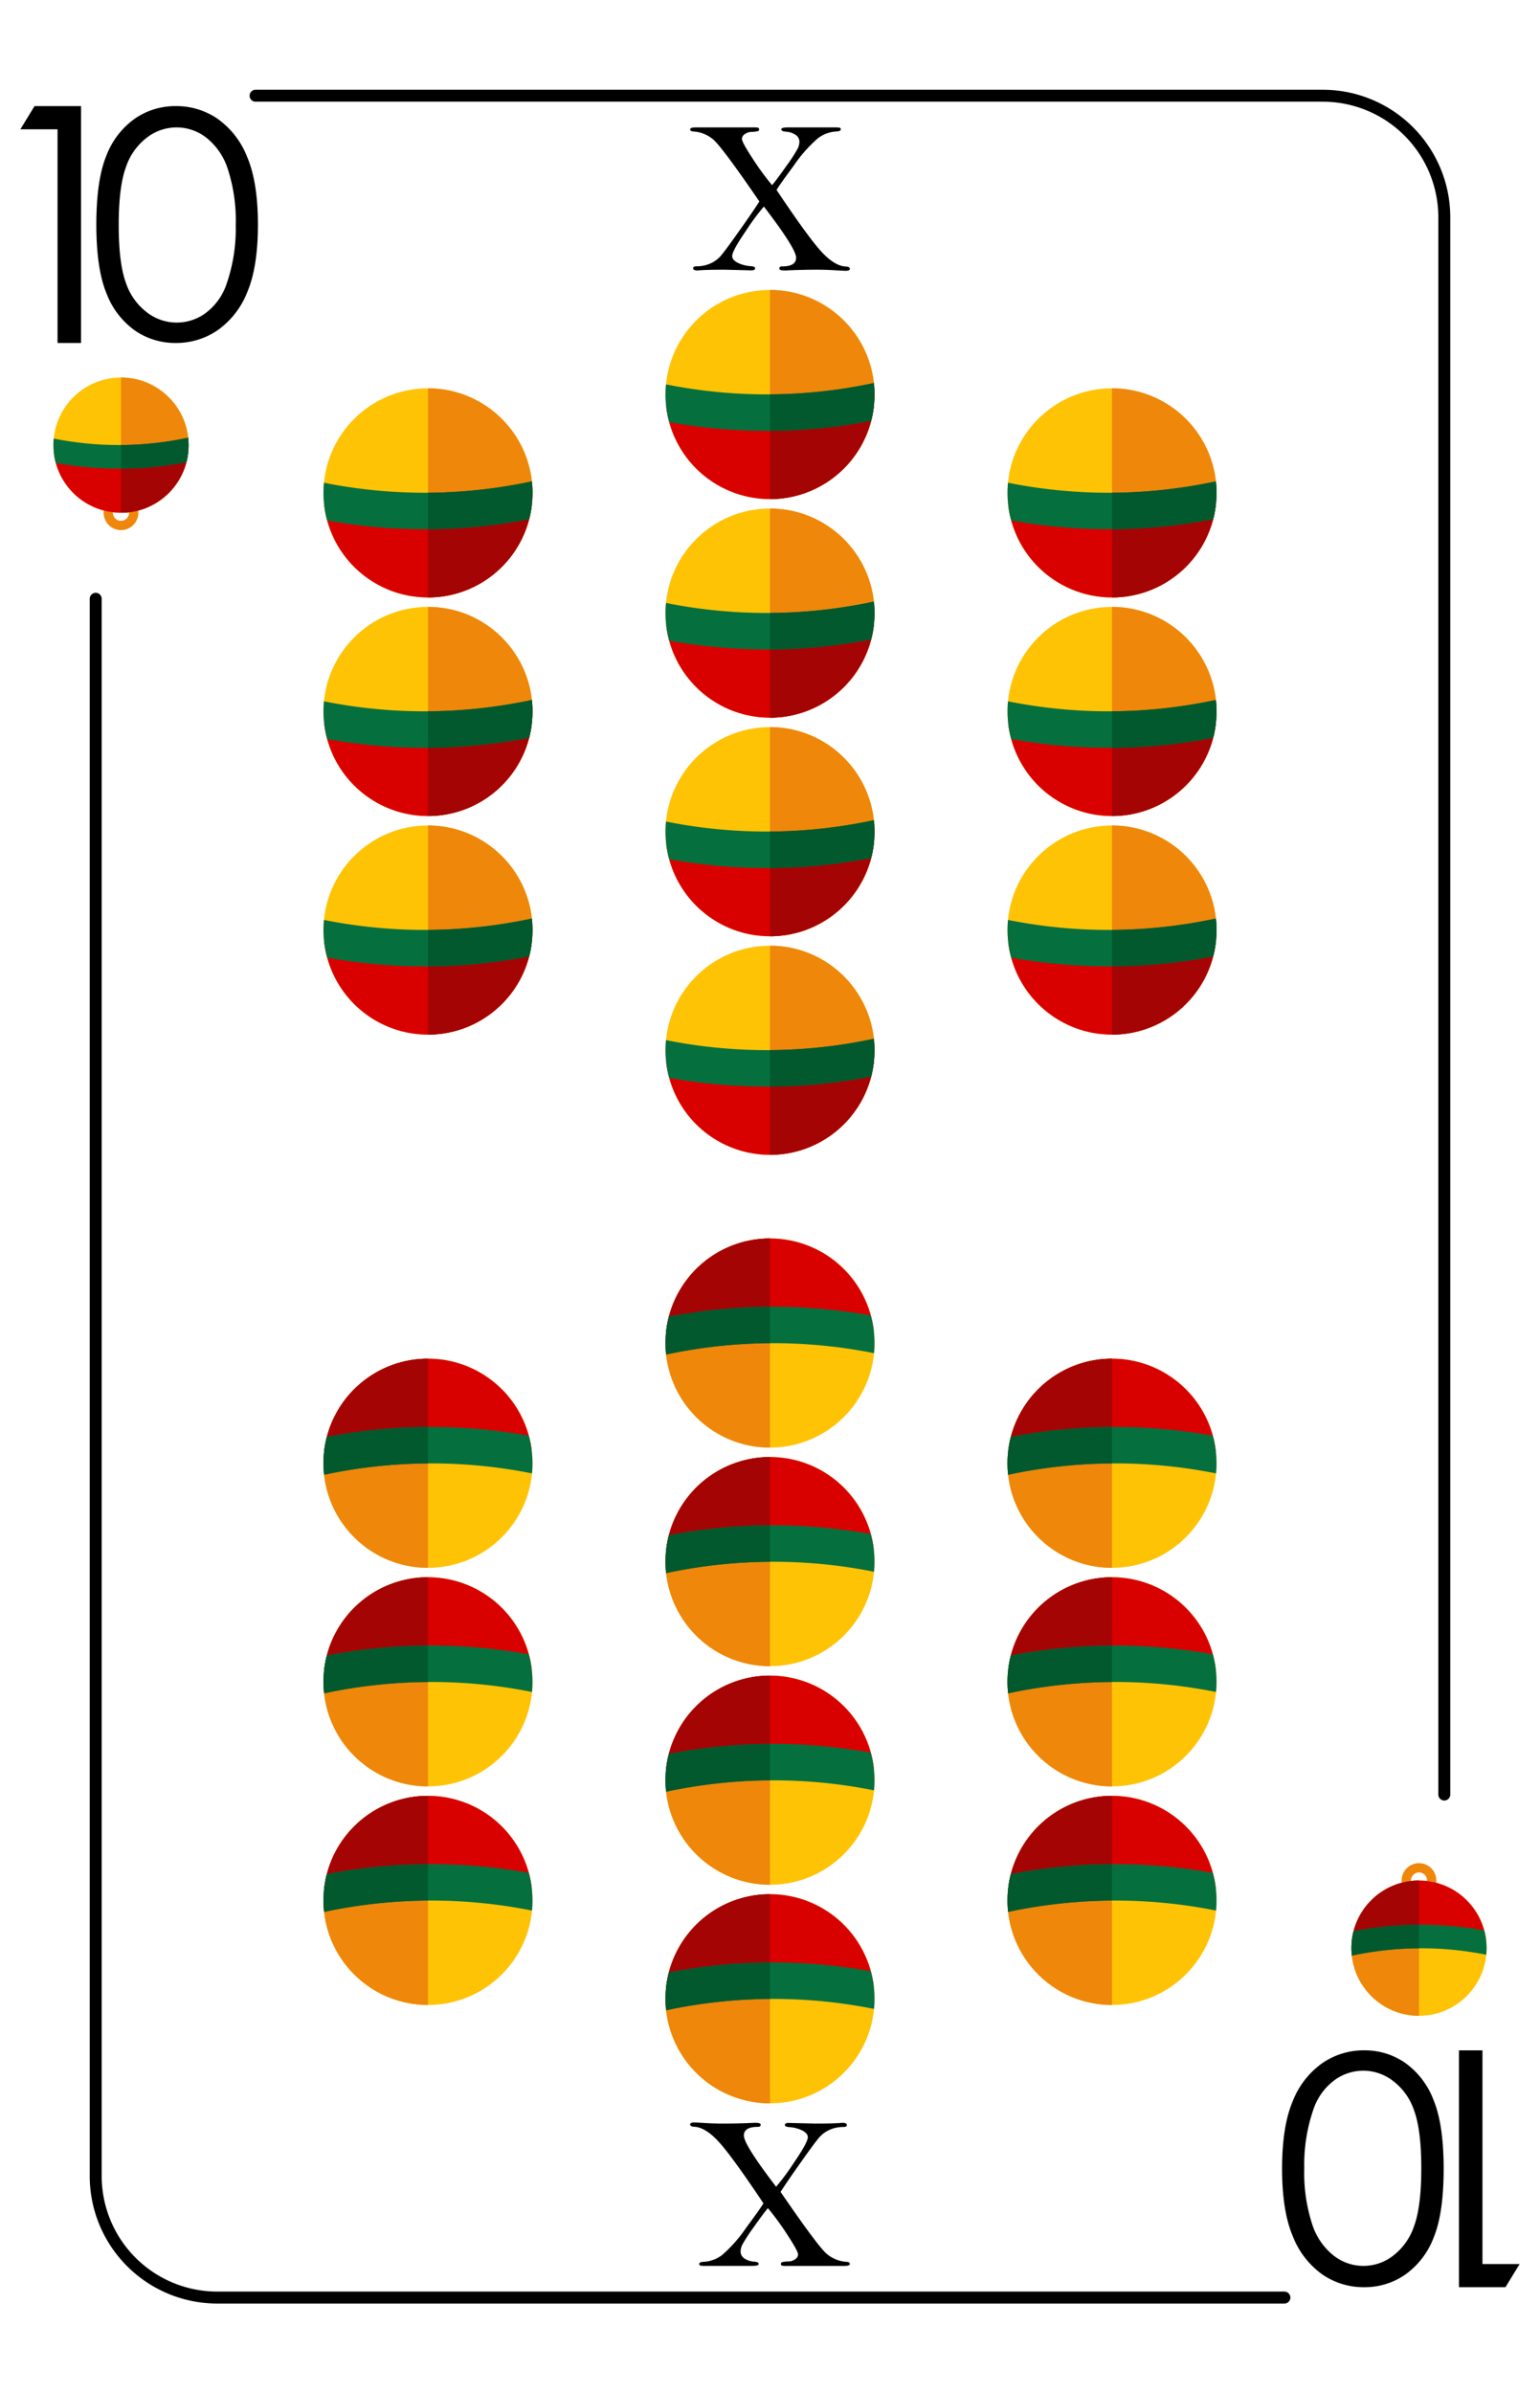 <svg id="Layer_1" data-name="Layer 1" xmlns="http://www.w3.org/2000/svg" viewBox="0 0 321.875 500"><defs><style>.cls-2{fill:#ffc306}.cls-3{fill:#ef870a}.cls-4{fill:#d90000}.cls-5{fill:#a50404}.cls-6{fill:#05703d}.cls-7{fill:#02592d}</style></defs><path style="fill:#fff" d="M0 0h321.875v500H0z"/><path d="M268.453 481.248H45.383a26.66 26.66 0 0 1-26.63-26.631V125.1a1.25 1.25 0 0 1 2.5 0v329.517a24.158 24.158 0 0 0 24.13 24.131h223.07a1.25 1.25 0 0 1 0 2.5Zm33.42-105.091a1.249 1.249 0 0 1-1.25-1.25V45.388a24.162 24.162 0 0 0-24.13-24.14H53.423a1.25 1.25 0 0 1 0-2.5h223.07a26.665 26.665 0 0 1 26.63 26.64v329.519a1.25 1.25 0 0 1-1.25 1.25Z"/><circle class="cls-2" cx="89.454" cy="102.973" r="21.848"/><path class="cls-3" d="M89.454 81.125v43.7a21.849 21.849 0 0 0 0-43.7Z"/><path class="cls-4" d="M67.764 105.564a21.844 21.844 0 0 0 43.38 0Z"/><path class="cls-5" d="M89.454 124.822a21.848 21.848 0 0 0 21.69-19.258h-21.69Z"/><path class="cls-6" d="M110.605 108.465a21.845 21.845 0 0 0 .562-7.9 106.918 106.918 0 0 1-43.457.286c-.068.7-.1 1.405-.1 2.121a21.867 21.867 0 0 0 .772 5.758 114.545 114.545 0 0 0 42.223-.265Z"/><path class="cls-7" d="M111.264 101.728q-.034-.585-.1-1.162a107.128 107.128 0 0 1-21.713 2.374v7.62a114.486 114.486 0 0 0 21.151-2.095c.106-.409.2-.824.28-1.242.021-.107.038-.215.058-.322a21.702 21.702 0 0 0 .288-2.249c.01-.129.022-.257.029-.387.026-.428.042-.858.042-1.292q0-.608-.035-1.207Z"/><circle class="cls-2" cx="89.454" cy="148.638" r="21.848"/><path class="cls-3" d="M89.454 126.79v43.7a21.849 21.849 0 0 0 0-43.7Z"/><path class="cls-4" d="M67.764 151.229a21.844 21.844 0 0 0 43.38 0Z"/><path class="cls-5" d="M89.454 170.487a21.848 21.848 0 0 0 21.69-19.258h-21.69Z"/><path class="cls-6" d="M110.605 154.13a21.845 21.845 0 0 0 .562-7.9 106.918 106.918 0 0 1-43.457.286c-.068.7-.1 1.405-.1 2.121a21.867 21.867 0 0 0 .772 5.758 114.545 114.545 0 0 0 42.223-.265Z"/><path class="cls-7" d="M111.264 147.393q-.034-.585-.1-1.162a107.128 107.128 0 0 1-21.71 2.369v7.62a114.486 114.486 0 0 0 21.151-2.095c.106-.409.2-.824.28-1.242.021-.107.038-.215.058-.322a21.702 21.702 0 0 0 .288-2.249c.01-.129.022-.257.029-.387.026-.428.042-.858.042-1.292q0-.607-.035-1.207Z"/><circle class="cls-2" cx="89.454" cy="194.303" r="21.848"/><path class="cls-3" d="M89.454 172.455v43.7a21.849 21.849 0 0 0 0-43.7Z"/><path class="cls-4" d="M67.764 196.894a21.844 21.844 0 0 0 43.38 0Z"/><path class="cls-5" d="M89.454 216.152a21.848 21.848 0 0 0 21.69-19.258h-21.69Z"/><path class="cls-6" d="M110.605 199.8a21.845 21.845 0 0 0 .562-7.9 106.918 106.918 0 0 1-43.457.286c-.068.7-.1 1.406-.1 2.121a21.867 21.867 0 0 0 .772 5.758 114.545 114.545 0 0 0 42.223-.265Z"/><path class="cls-7" d="M111.264 193.058q-.034-.585-.1-1.162a107.128 107.128 0 0 1-21.713 2.374v7.62a114.486 114.486 0 0 0 21.151-2.095c.106-.409.2-.824.28-1.242.021-.107.038-.215.058-.322a21.702 21.702 0 0 0 .288-2.249c.01-.129.022-.257.029-.387.026-.428.042-.858.042-1.292q0-.608-.035-1.207Z"/><circle class="cls-2" cx="232.421" cy="102.973" r="21.848"/><path class="cls-3" d="M232.422 81.125v43.7a21.849 21.849 0 0 0 0-43.7Z"/><path class="cls-4" d="M210.731 105.564a21.844 21.844 0 0 0 43.38 0Z"/><path class="cls-5" d="M232.421 124.822a21.847 21.847 0 0 0 21.689-19.258h-21.69Z"/><path class="cls-6" d="M253.573 108.465a21.9 21.9 0 0 0 .7-5.492 22.245 22.245 0 0 0-.134-2.407 106.923 106.923 0 0 1-43.458.286c-.067.7-.1 1.405-.1 2.121a21.826 21.826 0 0 0 .773 5.758 114.545 114.545 0 0 0 42.219-.266Z"/><path class="cls-7" d="M254.232 101.728q-.035-.585-.1-1.162a107.13 107.13 0 0 1-21.714 2.374v7.62a114.5 114.5 0 0 0 21.152-2.095c.106-.409.2-.824.28-1.242.021-.107.038-.215.057-.322a20.239 20.239 0 0 0 .202-1.341q.052-.452.087-.908c.01-.129.022-.257.029-.387.025-.428.041-.858.041-1.292q0-.608-.034-1.207Z"/><circle class="cls-2" cx="232.421" cy="148.638" r="21.848"/><path class="cls-3" d="M232.422 126.79v43.7a21.849 21.849 0 0 0 0-43.7Z"/><path class="cls-4" d="M210.731 151.229a21.844 21.844 0 0 0 43.38 0Z"/><path class="cls-5" d="M232.421 170.487a21.847 21.847 0 0 0 21.689-19.258h-21.69Z"/><path class="cls-6" d="M253.573 154.13a21.9 21.9 0 0 0 .7-5.492 22.245 22.245 0 0 0-.134-2.407 106.923 106.923 0 0 1-43.458.286c-.067.7-.1 1.405-.1 2.121a21.826 21.826 0 0 0 .773 5.758 114.545 114.545 0 0 0 42.219-.266Z"/><path class="cls-7" d="M254.232 147.393q-.035-.585-.1-1.162a107.13 107.13 0 0 1-21.714 2.374v7.62a114.5 114.5 0 0 0 21.152-2.095c.106-.409.2-.824.28-1.242.021-.107.038-.215.057-.322a20.239 20.239 0 0 0 .202-1.341q.052-.451.087-.908c.01-.129.022-.257.029-.387.025-.428.041-.858.041-1.292q0-.607-.034-1.207Z"/><circle class="cls-2" cx="232.421" cy="194.303" r="21.848"/><path class="cls-3" d="M232.422 172.455v43.7a21.849 21.849 0 0 0 0-43.7Z"/><path class="cls-4" d="M210.731 196.894a21.844 21.844 0 0 0 43.38 0Z"/><path class="cls-5" d="M232.421 216.152a21.847 21.847 0 0 0 21.689-19.258h-21.69Z"/><path class="cls-6" d="M253.573 199.8a21.9 21.9 0 0 0 .7-5.492 22.245 22.245 0 0 0-.134-2.407 106.923 106.923 0 0 1-43.458.286c-.067.7-.1 1.406-.1 2.121a21.826 21.826 0 0 0 .773 5.758 114.545 114.545 0 0 0 42.219-.266Z"/><path class="cls-7" d="M254.232 193.058q-.035-.585-.1-1.162a107.13 107.13 0 0 1-21.714 2.374v7.62a114.5 114.5 0 0 0 21.152-2.095c.106-.409.2-.824.28-1.242.021-.107.038-.215.057-.322a20.239 20.239 0 0 0 .202-1.341q.052-.451.087-.908c.01-.129.022-.257.029-.387.025-.428.041-.858.041-1.292q0-.608-.034-1.207Z"/><path d="M161.373 38.687q1.124-1.355 3.049-4.1a34.248 34.248 0 0 0 2.293-3.521 3.359 3.359 0 0 0 .366-1.4 1.718 1.718 0 0 0-.882-1.549 4.149 4.149 0 0 0-1.914-.608q-.987-.069-.986-.5 0-.39 1.421-.39h9.606a5.623 5.623 0 0 1 1.18.069.316.316 0 0 1 .218.344c0 .259-.29.405-.871.435a6.957 6.957 0 0 0-3.909 1.424 29.58 29.58 0 0 0-5.032 5.7q-3.232 4.371-3.6 5.1 6.672 9.981 9.422 12.941t5.067 3.051q.825.046.825.5 0 .39-.871.39-.368 0-1.88-.092-2.156-.137-4.035-.137-3.209 0-6.121.137c-.244.016-.489.023-.733.023q-1.1 0-1.1-.389 0-.459.6-.459 2.912 0 2.912-1.813 0-1.9-6.74-10.691a47.066 47.066 0 0 0-3.68 4.968q-2.946 4.278-2.946 5.379 0 .78 1.112 1.378a7.2 7.2 0 0 0 2.832.733q.847.066.848.447 0 .424-.8.424l-.848-.022-4.677-.115q-4.126 0-5.662.16-.963 0-.963-.447c0-.282.237-.424.711-.424a6.979 6.979 0 0 0 2.854-.573 6.241 6.241 0 0 0 2.171-1.56q.882-1 3.909-5.277t4.195-6.138q-7.887-11.517-9.709-13a7.094 7.094 0 0 0-4.138-1.618c-.413-.03-.619-.177-.619-.447s.382-.4 1.146-.4h12.059a3.693 3.693 0 0 1 1.043.08.408.408 0 0 1-.034.688 6.407 6.407 0 0 1-1.513.172 2.484 2.484 0 0 0-1.33.493 1.221 1.221 0 0 0-.55.976q0 .665 2.2 4.037a57.209 57.209 0 0 0 4.104 5.621Z"/><circle class="cls-2" cx="232.421" cy="397.027" r="21.848"/><path class="cls-3" d="M232.421 418.875v-43.7a21.849 21.849 0 0 0 0 43.7Z"/><path class="cls-4" d="M254.111 394.436a21.843 21.843 0 0 0-43.379 0Z"/><path class="cls-5" d="M232.421 375.178a21.847 21.847 0 0 0-21.689 19.258h21.689Z"/><path class="cls-6" d="M211.27 391.535a21.9 21.9 0 0 0-.7 5.492 22.244 22.244 0 0 0 .135 2.407 106.918 106.918 0 0 1 43.457-.286c.068-.7.1-1.405.1-2.121a21.867 21.867 0 0 0-.772-5.758 114.545 114.545 0 0 0-42.22.266Z"/><path class="cls-7" d="M210.611 398.272q.034.585.1 1.162a107.128 107.128 0 0 1 21.713-2.374v-7.62a114.494 114.494 0 0 0-21.151 2.1c-.106.409-.2.824-.28 1.242-.021.107-.038.215-.058.322a21.702 21.702 0 0 0-.288 2.25c-.01.128-.022.257-.029.386a21.28 21.28 0 0 0-.042 1.292q0 .608.035 1.207Z"/><circle class="cls-2" cx="232.421" cy="351.362" r="21.848"/><path class="cls-3" d="M232.421 373.21v-43.7a21.849 21.849 0 0 0 0 43.7Z"/><path class="cls-4" d="M254.111 348.771a21.843 21.843 0 0 0-43.379 0Z"/><path class="cls-5" d="M232.421 329.513a21.847 21.847 0 0 0-21.689 19.258h21.689Z"/><path class="cls-6" d="M211.27 345.87a21.9 21.9 0 0 0-.7 5.492 22.244 22.244 0 0 0 .135 2.407 106.918 106.918 0 0 1 43.457-.286c.068-.7.1-1.405.1-2.121a21.867 21.867 0 0 0-.772-5.758 114.545 114.545 0 0 0-42.22.266Z"/><path class="cls-7" d="M210.611 352.607q.034.585.1 1.162a107.128 107.128 0 0 1 21.713-2.374v-7.62a114.494 114.494 0 0 0-21.151 2.1c-.106.409-.2.824-.28 1.242-.021.107-.038.215-.058.322a21.702 21.702 0 0 0-.288 2.249c-.01.129-.022.258-.029.387a21.28 21.28 0 0 0-.042 1.292q0 .607.035 1.207Z"/><circle class="cls-2" cx="232.421" cy="305.697" r="21.848"/><path class="cls-3" d="M232.421 327.545v-43.7a21.849 21.849 0 0 0 0 43.7Z"/><path class="cls-4" d="M254.111 303.106a21.843 21.843 0 0 0-43.379 0Z"/><path class="cls-5" d="M232.421 283.848a21.847 21.847 0 0 0-21.689 19.258h21.689Z"/><path class="cls-6" d="M211.27 300.205a21.9 21.9 0 0 0-.7 5.492 22.244 22.244 0 0 0 .135 2.407 106.918 106.918 0 0 1 43.457-.286c.068-.7.1-1.4.1-2.121a21.867 21.867 0 0 0-.772-5.758 114.545 114.545 0 0 0-42.22.266Z"/><path class="cls-7" d="M210.611 306.942q.034.585.1 1.162a107.128 107.128 0 0 1 21.713-2.374v-7.62a114.494 114.494 0 0 0-21.151 2.095c-.106.409-.2.824-.28 1.242-.021.107-.038.215-.058.322a21.702 21.702 0 0 0-.288 2.249c-.01.129-.022.257-.029.387a21.28 21.28 0 0 0-.042 1.292q0 .607.035 1.207Z"/><circle class="cls-2" cx="89.454" cy="397.027" r="21.848"/><path class="cls-3" d="M89.454 418.875v-43.7a21.849 21.849 0 0 0 0 43.7Z"/><path class="cls-4" d="M111.144 394.436a21.844 21.844 0 0 0-43.38 0Z"/><path class="cls-5" d="M89.454 375.178a21.848 21.848 0 0 0-21.69 19.258h21.69Z"/><path class="cls-6" d="M68.3 391.535a21.9 21.9 0 0 0-.7 5.492 22.245 22.245 0 0 0 .134 2.407 106.923 106.923 0 0 1 43.458-.286c.067-.7.1-1.405.1-2.121a21.826 21.826 0 0 0-.773-5.758 114.545 114.545 0 0 0-42.219.266Z"/><path class="cls-7" d="M67.643 398.272q.034.585.1 1.162a107.13 107.13 0 0 1 21.714-2.374v-7.62a114.5 114.5 0 0 0-21.152 2.1c-.106.409-.2.824-.28 1.242-.021.107-.038.215-.057.322a21.704 21.704 0 0 0-.202 1.341q-.053.451-.087.909c-.01.128-.022.257-.029.386-.025.428-.041.858-.041 1.292q0 .608.034 1.207Z"/><circle class="cls-2" cx="89.454" cy="351.362" r="21.848"/><path class="cls-3" d="M89.454 373.21v-43.7a21.849 21.849 0 0 0 0 43.7Z"/><path class="cls-4" d="M111.144 348.771a21.844 21.844 0 0 0-43.38 0Z"/><path class="cls-5" d="M89.454 329.513a21.848 21.848 0 0 0-21.69 19.258h21.69Z"/><path class="cls-6" d="M68.3 345.87a21.9 21.9 0 0 0-.7 5.492 22.245 22.245 0 0 0 .134 2.407 106.923 106.923 0 0 1 43.458-.286c.067-.7.1-1.405.1-2.121a21.826 21.826 0 0 0-.773-5.758 114.545 114.545 0 0 0-42.219.266Z"/><path class="cls-7" d="M67.643 352.607q.034.585.1 1.162a107.13 107.13 0 0 1 21.711-2.369v-7.62a114.5 114.5 0 0 0-21.152 2.1c-.106.409-.2.824-.28 1.242-.021.107-.038.215-.057.322a21.704 21.704 0 0 0-.202 1.341q-.053.452-.087.908c-.01.129-.022.258-.029.387-.025.428-.041.858-.041 1.292q0 .607.034 1.207Z"/><circle class="cls-2" cx="89.454" cy="305.697" r="21.848"/><path class="cls-3" d="M89.454 327.545v-43.7a21.849 21.849 0 0 0 0 43.7Z"/><path class="cls-4" d="M111.144 303.106a21.844 21.844 0 0 0-43.38 0Z"/><path class="cls-5" d="M89.454 283.848a21.848 21.848 0 0 0-21.69 19.258h21.69Z"/><path class="cls-6" d="M68.3 300.205a21.9 21.9 0 0 0-.7 5.492 22.245 22.245 0 0 0 .134 2.407 106.923 106.923 0 0 1 43.458-.286c.067-.7.1-1.4.1-2.121a21.826 21.826 0 0 0-.773-5.758 114.545 114.545 0 0 0-42.219.266Z"/><path class="cls-7" d="M67.643 306.942q.034.585.1 1.162a107.13 107.13 0 0 1 21.714-2.374v-7.62a114.5 114.5 0 0 0-21.157 2.095c-.106.409-.2.824-.28 1.242-.021.107-.038.215-.057.322a21.704 21.704 0 0 0-.202 1.341q-.053.452-.087.908c-.01.129-.022.257-.029.387-.025.428-.041.858-.041 1.292q0 .607.034 1.207Z"/><path d="M160.5 461.313q-1.124 1.355-3.049 4.1a34.248 34.248 0 0 0-2.293 3.521 3.359 3.359 0 0 0-.366 1.4 1.716 1.716 0 0 0 .882 1.549 4.149 4.149 0 0 0 1.914.608q.987.069.986.5 0 .39-1.421.39h-9.606a5.623 5.623 0 0 1-1.18-.069.316.316 0 0 1-.218-.344c0-.259.29-.405.871-.435a6.957 6.957 0 0 0 3.909-1.424 29.58 29.58 0 0 0 5.032-5.7q3.232-4.371 3.6-5.105-6.671-9.981-9.422-12.941t-5.067-3.051q-.825-.047-.825-.5 0-.39.871-.39.368 0 1.88.092 2.156.137 4.035.137 3.21 0 6.121-.137c.244-.016.489-.023.734-.023q1.1 0 1.1.389 0 .459-.6.459-2.912 0-2.912 1.813 0 1.9 6.74 10.691a47.119 47.119 0 0 0 3.68-4.967q2.946-4.28 2.946-5.38 0-.78-1.112-1.378a7.2 7.2 0 0 0-2.831-.733q-.849-.066-.849-.447 0-.425.8-.424l.848.023 4.677.114q4.126 0 5.662-.16.963 0 .963.447c0 .282-.237.424-.711.424a6.979 6.979 0 0 0-2.854.573 6.241 6.241 0 0 0-2.178 1.572q-.882 1-3.908 5.277t-4.2 6.138q7.887 11.517 9.709 13a7.094 7.094 0 0 0 4.138 1.618c.413.03.619.177.619.447s-.382.4-1.146.4h-12.047a3.693 3.693 0 0 1-1.043-.08.408.408 0 0 1 .034-.688 6.41 6.41 0 0 1 1.514-.172 2.484 2.484 0 0 0 1.329-.493 1.221 1.221 0 0 0 .55-.976q0-.664-2.2-4.037a57.487 57.487 0 0 0-4.106-5.628Z"/><circle class="cls-2" cx="160.938" cy="82.424" r="21.848"/><path class="cls-3" d="M160.938 60.576v43.7a21.848 21.848 0 1 0 0-43.7Z"/><path class="cls-4" d="M139.247 85.015a21.844 21.844 0 0 0 43.38 0Z"/><path class="cls-5" d="M160.937 104.272a21.847 21.847 0 0 0 21.689-19.257h-21.69Z"/><path class="cls-6" d="M182.089 87.916a21.9 21.9 0 0 0 .7-5.492 22.263 22.263 0 0 0-.135-2.408 106.918 106.918 0 0 1-43.457.287c-.068.7-.1 1.405-.1 2.121a21.826 21.826 0 0 0 .772 5.758 114.566 114.566 0 0 0 42.22-.266Z"/><path class="cls-7" d="M182.748 81.179q-.034-.585-.1-1.162a107.06 107.06 0 0 1-21.714 2.375v7.62a114.5 114.5 0 0 0 21.152-2.095c.106-.41.2-.824.28-1.242.021-.107.038-.215.058-.322q.084-.462.149-.93a20.146 20.146 0 0 0 .139-1.32c.01-.129.022-.257.029-.386.025-.428.042-.858.042-1.292 0-.405-.013-.808-.035-1.207Z"/><circle class="cls-2" cx="160.938" cy="128.089" r="21.848"/><path class="cls-3" d="M160.938 106.241v43.7a21.848 21.848 0 1 0 0-43.7Z"/><path class="cls-4" d="M139.247 130.68a21.844 21.844 0 0 0 43.38 0Z"/><path class="cls-5" d="M160.937 149.937a21.847 21.847 0 0 0 21.689-19.257h-21.69Z"/><path class="cls-6" d="M182.089 133.581a21.9 21.9 0 0 0 .7-5.492 22.263 22.263 0 0 0-.135-2.408 106.918 106.918 0 0 1-43.457.287c-.068.7-.1 1.405-.1 2.121a21.826 21.826 0 0 0 .772 5.758 114.566 114.566 0 0 0 42.22-.266Z"/><path class="cls-7" d="M182.748 126.844q-.034-.585-.1-1.162a107.06 107.06 0 0 1-21.714 2.375v7.62a114.5 114.5 0 0 0 21.152-2.095c.106-.41.2-.824.28-1.242.021-.107.038-.215.058-.322q.084-.462.149-.93c.018-.137.036-.273.052-.411.036-.3.064-.6.087-.909.01-.129.022-.257.029-.386.025-.428.042-.858.042-1.292 0-.405-.013-.808-.035-1.207Z"/><circle class="cls-2" cx="160.938" cy="173.754" r="21.848"/><path class="cls-3" d="M160.938 151.906v43.7a21.848 21.848 0 1 0 0-43.7Z"/><path class="cls-4" d="M139.247 176.345a21.844 21.844 0 0 0 43.38 0Z"/><path class="cls-5" d="M160.937 195.6a21.847 21.847 0 0 0 21.689-19.257h-21.69Z"/><path class="cls-6" d="M182.089 179.246a21.9 21.9 0 0 0 .7-5.492 22.263 22.263 0 0 0-.135-2.408 106.918 106.918 0 0 1-43.457.287c-.068.7-.1 1.405-.1 2.121a21.826 21.826 0 0 0 .772 5.758 114.566 114.566 0 0 0 42.22-.266Z"/><path class="cls-7" d="M182.748 172.509q-.034-.585-.1-1.162a107.06 107.06 0 0 1-21.714 2.375v7.62a114.5 114.5 0 0 0 21.152-2.095c.106-.41.2-.824.28-1.242.021-.107.038-.215.058-.322q.084-.462.149-.93c.018-.137.036-.273.052-.411.036-.3.064-.6.087-.909.01-.129.022-.257.029-.386.025-.428.042-.858.042-1.292 0-.405-.013-.808-.035-1.207Z"/><circle class="cls-2" cx="160.938" cy="219.419" r="21.848"/><path class="cls-3" d="M160.938 197.571v43.7a21.848 21.848 0 1 0 0-43.7Z"/><path class="cls-4" d="M139.247 222.01a21.844 21.844 0 0 0 43.38 0Z"/><path class="cls-5" d="M160.937 241.267a21.847 21.847 0 0 0 21.689-19.257h-21.69Z"/><path class="cls-6" d="M182.089 224.911a21.9 21.9 0 0 0 .7-5.492 22.263 22.263 0 0 0-.135-2.408 106.918 106.918 0 0 1-43.457.287c-.068.7-.1 1.405-.1 2.121a21.826 21.826 0 0 0 .772 5.758 114.566 114.566 0 0 0 42.22-.266Z"/><path class="cls-7" d="M182.748 218.174q-.034-.585-.1-1.162a107.06 107.06 0 0 1-21.714 2.375v7.62a114.5 114.5 0 0 0 21.152-2.095c.106-.41.2-.824.28-1.242.021-.107.038-.215.058-.322q.084-.462.149-.93c.018-.137.036-.273.052-.411.036-.3.064-.6.087-.909.01-.129.022-.257.029-.386.025-.428.042-.858.042-1.292 0-.405-.013-.808-.035-1.207Z"/><circle class="cls-2" cx="160.938" cy="417.576" r="21.848"/><path class="cls-3" d="M160.937 439.424v-43.7a21.848 21.848 0 0 0 0 43.7Z"/><path class="cls-4" d="M182.628 414.985a21.844 21.844 0 0 0-43.38 0Z"/><path class="cls-5" d="M160.938 395.728a21.847 21.847 0 0 0-21.689 19.257h21.69Z"/><path class="cls-6" d="M139.786 412.085a21.888 21.888 0 0 0-.7 5.491 22.264 22.264 0 0 0 .134 2.408 106.918 106.918 0 0 1 43.457-.287c.068-.7.1-1.405.1-2.121a21.826 21.826 0 0 0-.773-5.758 114.545 114.545 0 0 0-42.218.267Z"/><path class="cls-7" d="M139.127 418.821q.034.585.1 1.162a107.06 107.06 0 0 1 21.714-2.375v-7.62a114.412 114.412 0 0 0-21.152 2.1c-.106.409-.2.823-.28 1.241-.021.107-.038.215-.058.322q-.084.462-.149.93c-.018.137-.036.274-.052.411q-.053.452-.087.909c-.01.129-.022.257-.029.386-.025.428-.041.858-.041 1.292q0 .607.034 1.207Z"/><circle class="cls-2" cx="160.938" cy="371.911" r="21.848"/><path class="cls-3" d="M160.937 393.759v-43.7a21.848 21.848 0 0 0 0 43.7Z"/><path class="cls-4" d="M182.628 369.32a21.844 21.844 0 0 0-43.38 0Z"/><path class="cls-5" d="M160.938 350.063a21.847 21.847 0 0 0-21.689 19.257h21.69Z"/><path class="cls-6" d="M139.786 366.419a21.9 21.9 0 0 0-.7 5.492 22.264 22.264 0 0 0 .134 2.408 106.918 106.918 0 0 1 43.457-.287c.068-.7.1-1.4.1-2.121a21.826 21.826 0 0 0-.773-5.758 114.566 114.566 0 0 0-42.218.266Z"/><path class="cls-7" d="M139.127 373.156q.034.585.1 1.162a107.06 107.06 0 0 1 21.714-2.375v-7.62a114.5 114.5 0 0 0-21.152 2.095c-.106.41-.2.824-.28 1.242-.021.107-.038.215-.058.322q-.084.462-.149.93c-.018.137-.036.274-.052.411q-.053.451-.087.909c-.01.129-.022.257-.029.386-.025.428-.041.858-.041 1.292q0 .607.034 1.207Z"/><circle class="cls-2" cx="160.938" cy="326.246" r="21.848"/><path class="cls-3" d="M160.937 348.094V304.4a21.848 21.848 0 0 0 0 43.7Z"/><path class="cls-4" d="M182.628 323.655a21.844 21.844 0 0 0-43.38 0Z"/><path class="cls-5" d="M160.938 304.4a21.847 21.847 0 0 0-21.689 19.257h21.69Z"/><path class="cls-6" d="M139.786 320.754a21.9 21.9 0 0 0-.7 5.492 22.264 22.264 0 0 0 .134 2.408 106.918 106.918 0 0 1 43.457-.287c.068-.7.1-1.405.1-2.121a21.826 21.826 0 0 0-.773-5.758 114.566 114.566 0 0 0-42.218.266Z"/><path class="cls-7" d="M139.127 327.491q.034.585.1 1.162a107.06 107.06 0 0 1 21.714-2.375v-7.62a114.5 114.5 0 0 0-21.152 2.1c-.106.41-.2.824-.28 1.242-.021.107-.038.215-.058.322q-.084.462-.149.93c-.018.137-.036.274-.052.411q-.053.452-.087.909c-.01.129-.022.257-.029.386-.025.428-.041.858-.041 1.292q0 .608.034 1.207Z"/><circle class="cls-2" cx="160.938" cy="280.581" r="21.848"/><path class="cls-3" d="M160.937 302.429v-43.7a21.848 21.848 0 0 0 0 43.7Z"/><path class="cls-4" d="M182.628 277.99a21.844 21.844 0 0 0-43.38 0Z"/><path class="cls-5" d="M160.938 258.733a21.847 21.847 0 0 0-21.689 19.257h21.69Z"/><path class="cls-6" d="M139.786 275.089a21.9 21.9 0 0 0-.7 5.492 22.264 22.264 0 0 0 .134 2.408 106.918 106.918 0 0 1 43.457-.287c.068-.7.1-1.4.1-2.121a21.826 21.826 0 0 0-.773-5.758 114.566 114.566 0 0 0-42.218.266Z"/><path class="cls-7" d="M139.127 281.826q.034.585.1 1.162a107.06 107.06 0 0 1 21.714-2.375v-7.62a114.5 114.5 0 0 0-21.152 2.095c-.106.41-.2.824-.28 1.242-.021.107-.038.215-.058.322q-.084.462-.149.93c-.018.137-.036.274-.052.411q-.053.452-.087.909c-.01.129-.022.257-.029.386-.025.428-.041.858-.041 1.292q0 .607.034 1.207Z"/><path d="M7.217 22.167h9.722v49.486h-4.911V27.011H4.257Zm12.919 24.759q0-9.321 2.1-14.413a16.806 16.806 0 0 1 5.937-7.72 14.839 14.839 0 0 1 8.579-2.626 15.2 15.2 0 0 1 8.713 2.642 17.661 17.661 0 0 1 6.173 7.928q2.271 5.284 2.271 14.189 0 8.873-2.237 14.125a17.587 17.587 0 0 1-6.172 7.927 15.221 15.221 0 0 1-8.747 2.675 14.808 14.808 0 0 1-8.545-2.595 16.873 16.873 0 0 1-5.938-7.735q-2.134-5.14-2.134-14.397Zm4.676.08q0 7.983 1.5 12.07a12.827 12.827 0 0 0 4.424 6.2 10.15 10.15 0 0 0 12.346.048 12.618 12.618 0 0 0 4.34-6.2 35.213 35.213 0 0 0 1.85-12.118 34.646 34.646 0 0 0-1.648-11.651 13.61 13.61 0 0 0-4.558-6.635 10.1 10.1 0 0 0-12.33 0 12.915 12.915 0 0 0-4.41 6.18q-1.513 4.091-1.514 12.106Zm289.846 430.827h-9.722v-49.486h4.911v44.642h7.771Zm-12.919-24.759q0 9.321-2.1 14.414a16.809 16.809 0 0 1-5.937 7.719 14.837 14.837 0 0 1-8.579 2.626 15.2 15.2 0 0 1-8.713-2.642 17.661 17.661 0 0 1-6.173-7.928q-2.271-5.284-2.271-14.189 0-8.873 2.237-14.125a17.588 17.588 0 0 1 6.174-7.927 15.218 15.218 0 0 1 8.746-2.675 14.806 14.806 0 0 1 8.545 2.6 16.873 16.873 0 0 1 5.938 7.735q2.133 5.136 2.133 14.392Zm-4.676-.08q0-7.983-1.5-12.07a12.827 12.827 0 0 0-4.424-6.2 10.15 10.15 0 0 0-12.346-.048 12.618 12.618 0 0 0-4.34 6.2 35.237 35.237 0 0 0-1.85 12.118 34.646 34.646 0 0 0 1.648 11.651 13.6 13.6 0 0 0 4.559 6.635 10.094 10.094 0 0 0 12.329 0 12.915 12.915 0 0 0 4.407-6.184q1.517-4.088 1.517-12.102Z"/><path class="cls-3" d="M25.29 103.5a3.625 3.625 0 1 0 3.626 3.625 3.624 3.624 0 0 0-3.626-3.625Zm0 5.316a1.689 1.689 0 1 1 1.687-1.691 1.692 1.692 0 0 1-1.687 1.689Z"/><circle class="cls-2" cx="25.29" cy="92.994" r="14.129"/><path class="cls-3" d="M25.29 78.865v28.258a14.129 14.129 0 0 0 0-28.258Z"/><path class="cls-4" d="M11.264 94.67a14.126 14.126 0 0 0 28.053 0Z"/><path class="cls-5" d="M25.29 107.123A14.128 14.128 0 0 0 39.317 94.67H25.29Z"/><path class="cls-6" d="M38.969 96.545a14.133 14.133 0 0 0 .45-3.551 14.308 14.308 0 0 0-.087-1.557 69.138 69.138 0 0 1-28.1.185c-.044.452-.068.909-.068 1.372a14.122 14.122 0 0 0 .5 3.724 74.071 74.071 0 0 0 27.305-.173Z"/><path class="cls-7" d="M39.4 92.189q-.023-.378-.063-.752a69.183 69.183 0 0 1-14.047 1.535V97.9a73.993 73.993 0 0 0 13.679-1.356q.1-.4.181-.8c.014-.069.025-.138.037-.208.036-.2.069-.4.1-.6.012-.088.023-.177.033-.266q.035-.293.057-.588c.006-.083.014-.166.019-.25.016-.276.026-.554.026-.835q0-.393-.022-.781Z"/><path class="cls-3" d="M296.585 396.5a3.625 3.625 0 1 0-3.625-3.625 3.624 3.624 0 0 0 3.625 3.625Zm0-5.316a1.689 1.689 0 1 1-1.687 1.691 1.692 1.692 0 0 1 1.687-1.689Z"/><circle class="cls-2" cx="296.585" cy="407.006" r="14.129"/><path class="cls-3" d="M296.585 421.135v-28.258a14.129 14.129 0 1 0 0 28.258Z"/><path class="cls-4" d="M310.612 405.33a14.126 14.126 0 0 0-28.054 0Z"/><path class="cls-5" d="M296.585 392.877a14.128 14.128 0 0 0-14.027 12.453h14.027Z"/><path class="cls-6" d="M282.906 403.455a14.156 14.156 0 0 0-.363 5.108 69.138 69.138 0 0 1 28.1-.185c.044-.452.068-.909.068-1.372a14.122 14.122 0 0 0-.5-3.724 74.071 74.071 0 0 0-27.305.173Z"/><path class="cls-7" d="M282.48 407.811q.022.378.063.752a69.183 69.183 0 0 1 14.042-1.535V402.1a74 74 0 0 0-13.679 1.356q-.1.4-.181.8c-.014.069-.025.138-.037.208-.036.2-.069.4-.1.6-.012.088-.023.177-.033.266q-.034.292-.057.588c-.006.083-.014.166-.019.25a14.41 14.41 0 0 0-.004 1.616Z"/></svg>